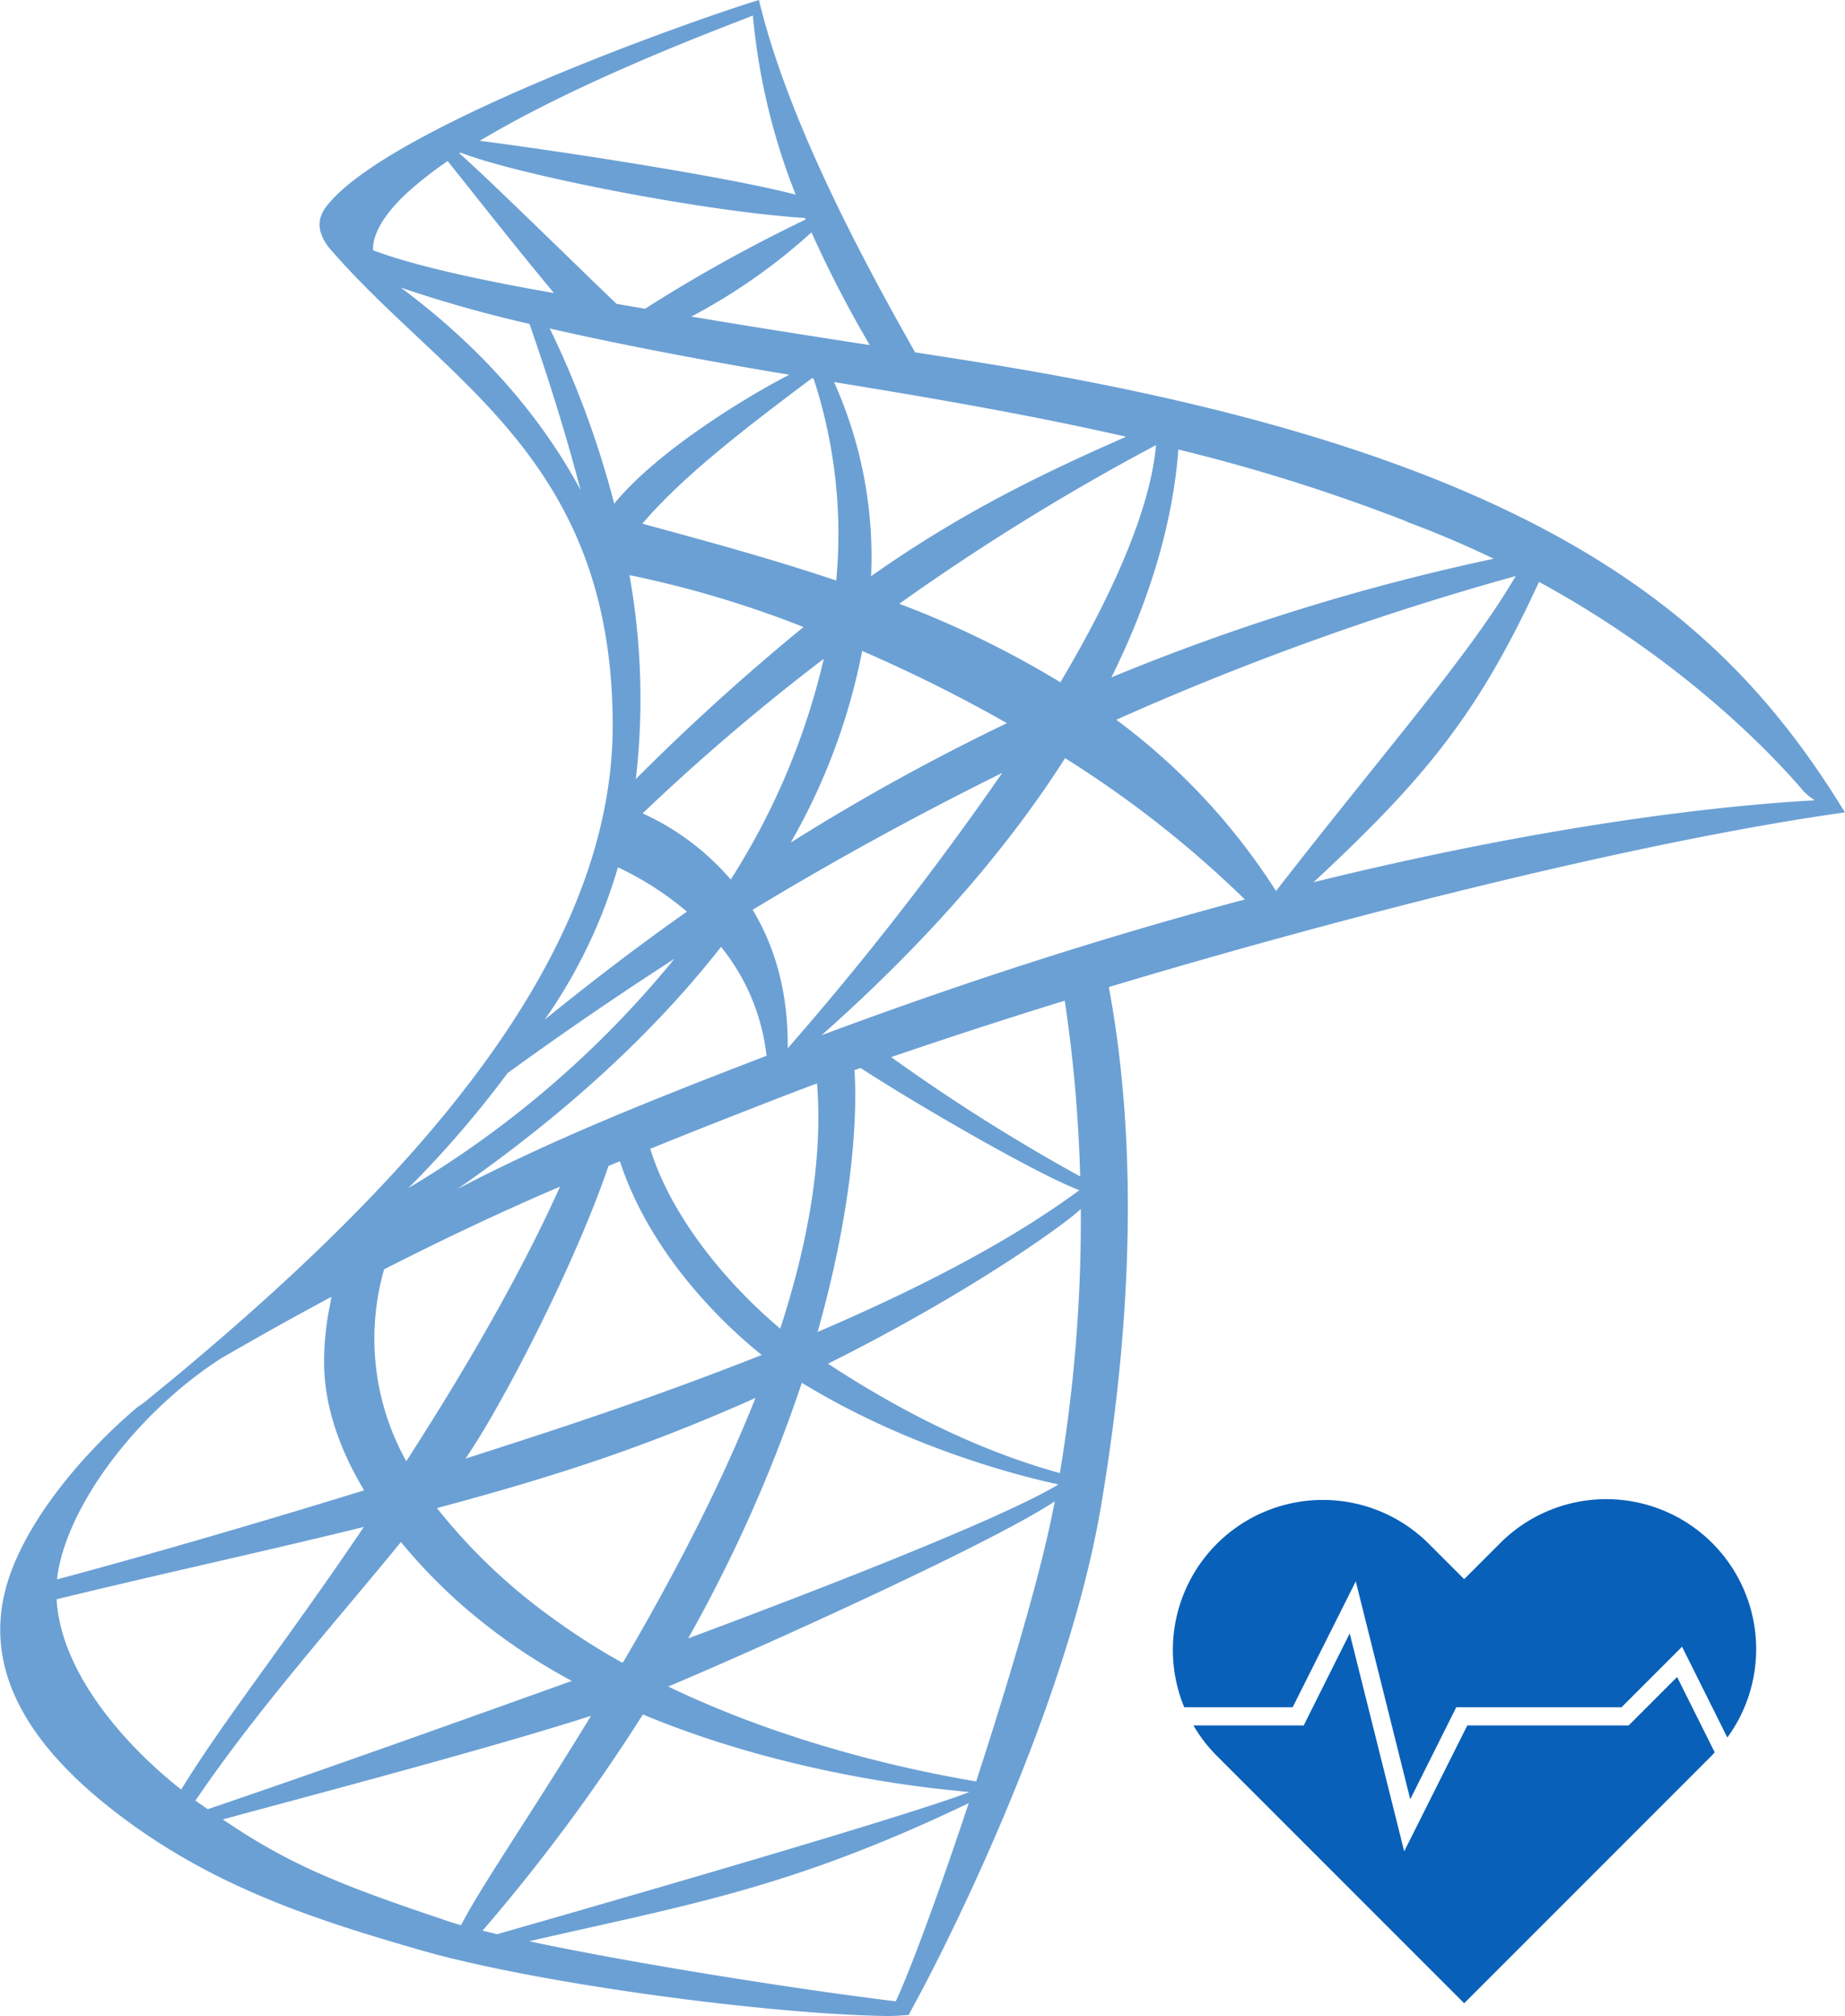 <svg xmlns="http://www.w3.org/2000/svg" viewBox="0 0 304.83 333"><defs><style>.cls-1{fill:#6ba0d4;}.cls-2{fill:#0860b8;}</style></defs><title>SCCMHealth</title><g id="Layer_2" data-name="Layer 2"><g id="Layer_1-2" data-name="Layer 1"><path class="cls-1" d="M304.83,134.19l-1.22-1.95c-18.08-28.56-45.93-54.85-128.88-70.16-7.06-1.31-14.64-2.51-23.53-3.88C138.77,36.37,129.39,16.6,125.39,0c-9.51,2.88-62,21.14-71.66,34.36a4.88,4.88,0,0,0-.46.77l-.06.14,0,0c-1.19,2.59.48,5,1.86,6.45C74,63.32,101.23,76,101.23,119.85c0,40.33-36.32,77.71-72.68,107.93q-2.31,1.88-4.69,3.85l-1.14.79c-9.25,7.79-19.49,19.92-22,30.9-3.76,16.28,8.66,29.22,21.71,38.48,14.43,10.21,29.55,15.29,47,20.3,19,5.5,57.64,10.66,77.37,10.9,1.29,0,3.34-.18,3.34-.18s.94-1.78,1-1.89c1.7-3,24.57-45.81,30.74-82,4-23.62,7-55.33,1.32-85.89C224.38,150.67,272.43,138.71,304.83,134.19ZM135.73,171c18.18-16.11,31.17-31.53,40.24-45.77a178.1,178.1,0,0,1,29.71,23.34C185.09,154.05,161.66,161.32,135.73,171ZM63.46,209.67C73.67,204.46,83.18,200,92.53,196,84.36,214.19,72.92,232.3,68,240l-.87,1.36A41.48,41.48,0,0,1,63.46,209.67ZM104,95a173.41,173.41,0,0,1,28.76,8.57,370.09,370.09,0,0,0-27.71,25.11A115.5,115.5,0,0,0,104,95Zm26.15,78.08h0c.09-9.57-2.32-17.05-5.8-22.8,12-7.27,25.85-15,41.24-22.62A512.69,512.69,0,0,1,130.19,173.11Zm.54-34a102.88,102.88,0,0,0,11.76-31.56,248.77,248.77,0,0,1,23.92,11.93A358.31,358.31,0,0,0,130.73,139.12Zm7.43-43.2c-10.87-3.66-21.74-6.58-32-9.38,6.75-7.88,16.84-15.64,28-24l.29,0A82.42,82.42,0,0,1,138.16,95.92Zm-2,12.88a116.85,116.85,0,0,1-15.39,36.52,42.07,42.07,0,0,0-14.56-10.93A354.91,354.91,0,0,1,136.13,108.8Zm-17,47.63a34.7,34.7,0,0,1,7.53,18c-19.93,7.65-35.84,14.05-51.06,22C94.3,183.38,108.58,169.86,119.11,156.43ZM93.47,235.54c-4.33,1.44-10,3.29-16.57,5.39,5.6-8,18-31.73,23.63-48.34l1.89-.78c4.67,14.31,15.63,25.75,23.43,32C116.31,227.58,105.57,231.51,93.47,235.54Zm31.35-4.63c-6.09,15.32-14.07,30.35-21.86,43.64l-.19.07a110.28,110.28,0,0,1-11-7A95.36,95.36,0,0,1,72.19,249.1c9.23-2.46,18.3-5.1,27-8.07C108.3,237.92,116.88,234.46,124.82,230.91Zm-17.38-41.16c6.7-2.72,13.48-5.38,20.55-8.13q3.36-1.31,7-2.67c1,12.74-1.55,26.59-6.08,40.51C119.44,211.48,110.72,200.47,107.44,189.75Zm33.74-13,1-.35c8.89,5.8,28.9,17.44,36.15,20.19-9.78,7.23-23.59,15-43.25,23.42C140.43,201.12,141.75,186,141.18,176.72Zm156.66-46.21a10.11,10.11,0,0,0,2,1.65c-10.16.57-39.15,2.79-82.81,13.53,18.37-17.08,27.22-27.81,37.24-49.61C275.48,107.66,290.25,121.69,297.84,130.51Zm-87,16.69.07,0-.19.05.12-.08a106.34,106.34,0,0,0-26.41-28.31,469.4,469.4,0,0,1,66-23.74C242.66,108.36,229.93,122.62,210.8,147.2Zm21.7-61c5,1.85,9.75,3.89,14.25,6.06a363.25,363.25,0,0,0-63.17,19.6c7.09-14.24,10.27-27,11.07-37.64A298.32,298.32,0,0,1,232.5,86.17Zm-57.29,26.5a160.2,160.2,0,0,0-26.67-13A380.92,380.92,0,0,1,191,73.52C190.16,82.93,185.08,96.07,175.21,112.67Zm10.73-40.56c-15.05,6.6-27.84,13-42.06,23a70.4,70.4,0,0,0-6.12-32.06C153.92,65.73,170,68.49,185.94,72.11ZM143.7,57c-8.47-1.31-18.12-2.81-29.48-4.71a96,96,0,0,0,19.85-13.91A195.33,195.33,0,0,0,143.7,57ZM124.39,2.56a106.36,106.36,0,0,0,7.07,29.59c-12.22-3.2-42-7.6-52.2-8.89C96.9,12.7,121.41,3.83,124.39,2.56ZM76.13,25.21C85.28,28.84,116.57,35,133,36c0,.09.07.17.11.26A253.13,253.13,0,0,0,106.57,51l-4.7-.81c-7.39-7.06-21.39-20.86-26-24.88ZM68.69,30.6a65.75,65.75,0,0,1,5.27-4c3.7,4.62,11.68,14.76,17.57,21.81-9.37-1.65-21.86-4.07-29.9-7.07C61.51,37.31,65.81,33,68.69,30.6ZM66.21,47.5a213.62,213.62,0,0,0,21.27,6c3.49,10,6.28,19.15,8.44,27.45C89.08,68.2,78.86,56.89,66.21,47.5Zm24.62,6.76c14.8,3.37,30.47,6.13,39.58,7.64-6.59,3.35-21.76,12.49-28.93,21.3A155.32,155.32,0,0,0,90.83,54.26Zm11.26,89a51.07,51.07,0,0,1,11.4,7.32c-8.87,6.25-16.67,12.31-23.49,17.84A85.08,85.08,0,0,0,102.09,143.27Zm-18.24,34c6.64-4.83,16-11.42,27.58-18.89a166.35,166.35,0,0,1-43.95,37.87A172.13,172.13,0,0,0,83.85,177.26ZM9.67,259.17c2.27-11.75,13.65-26.27,26.78-34.75,6.42-3.73,12.49-7.1,18.3-10.21-.1.55-.18,1.14-.31,1.78a46.21,46.21,0,0,0-.89,9.42c.1,7.07,2.62,14.11,6.61,20.76C44.51,251,26.45,256.31,9.43,260.88A16.74,16.74,0,0,1,9.67,259.17Zm-.32,5c16.32-4,33.66-7.75,50.76-11.95C47.43,271,36.43,284.9,29.94,295.6,20.35,288.05,10,276.08,9.35,264.13Zm22.94,33.25c10.25-15.09,22.67-28.9,33.95-42.71a92.24,92.24,0,0,0,9.11,9.55,97,97,0,0,0,19.13,13.39C74.64,284.76,54,292.14,34.33,298.84ZM76.19,318c-1.16-.33-2.22-.66-3.14-1-17.6-5.89-25.6-9.26-36.23-16.47C45,298.26,80.39,289,97.65,283.41,88,299.26,79.37,311.75,76.23,317.89ZM148,330.57c-13.67-1.63-41.76-5.92-60.57-9.92,26.07-6,43.22-8.72,72.62-22.81C155.3,312.13,150.59,325,148,330.57ZM82.68,319.33a3.12,3.12,0,0,0-.46.17l-2.49-.6a305.34,305.34,0,0,0,26.49-35.71c25.31,10.56,50.68,12.49,53.95,12.81C148.22,300.64,85.72,318.45,82.68,319.33Zm90.6-66.58c-2.24,10.16-7.05,26.31-12,41.5-16.78-2.83-34.91-8-50.87-15.67,17.45-7.38,53.73-23.87,63.88-30.6C173.94,249.62,173.62,251.21,173.28,252.75Zm1.49-7.49c-10.35,6.2-44.91,19.36-61.07,25.36a244.14,244.14,0,0,0,18.78-42.22c17.86,10.94,36.54,15.53,42.3,16.77C174.78,245.2,174.77,245.23,174.77,245.26Zm.34-1.94c-13.75-3.8-26.66-10.42-38.31-18.07,24.19-12.05,40-23.7,41.77-25.56A254,254,0,0,1,175.11,243.32Zm3.36-49a307.62,307.62,0,0,1-31.23-19.71c8.79-3,18.47-6.18,28.68-9.32A240.37,240.37,0,0,1,178.47,194.31Z"/><path class="cls-2" d="M213.57,282,224,261.2l9,36,7.6-15.2h27.31l10-10,7.48,15a24.77,24.77,0,0,0-37.64-32l-5.84,5.84L236.07,255a24.78,24.78,0,0,0-40.41,27Z"/><path class="cls-2" d="M277.09,277l-8,8H242.43L232,305.8l-9-36-7.6,15.2H197.18a24.44,24.44,0,0,0,3.84,5l40.89,40.89,11-11,24-24L282.8,290c.18-.18.33-.37.5-.56Z"/></g></g></svg>